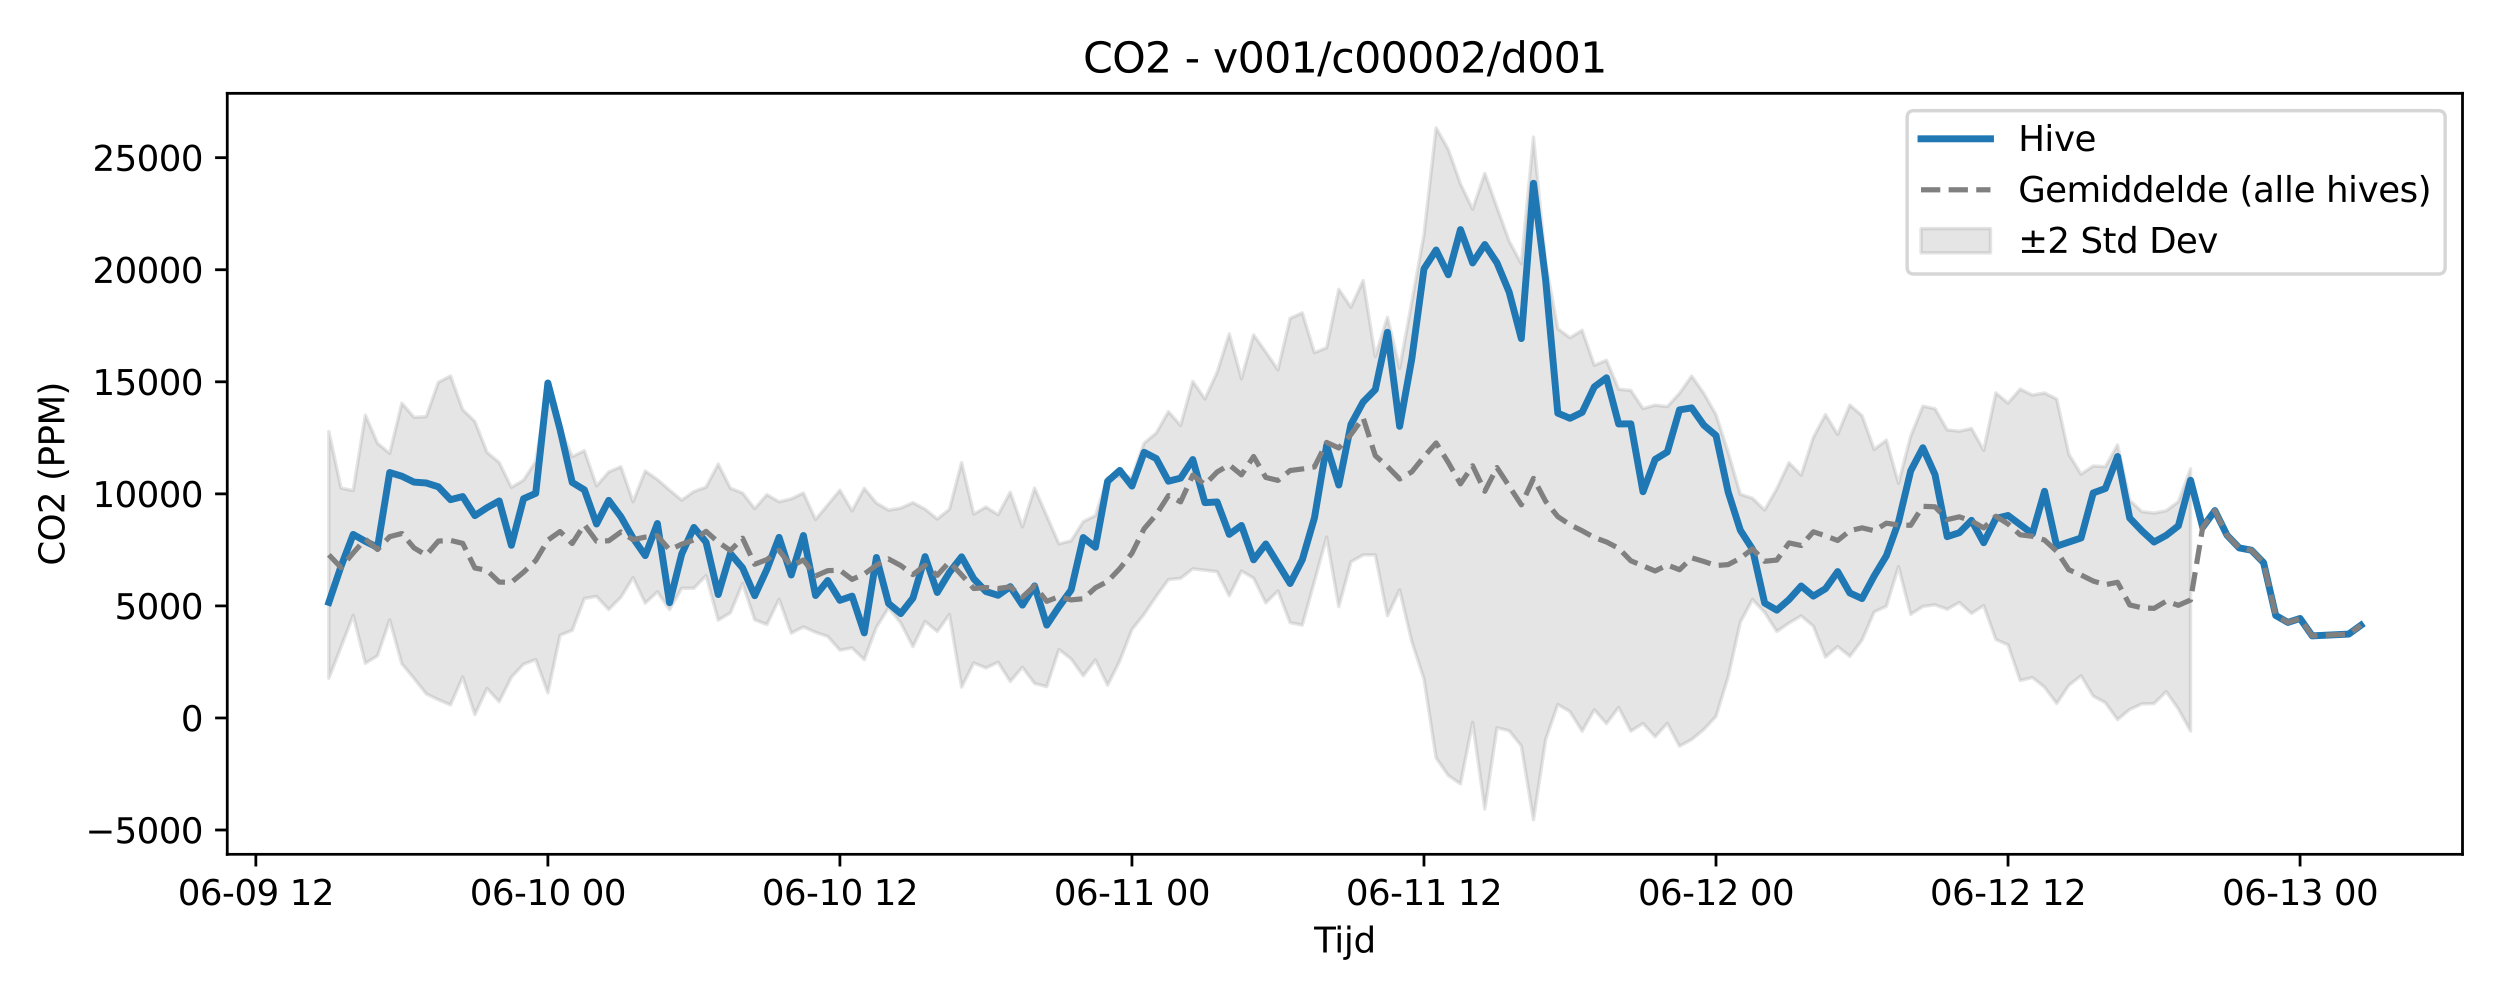 <?xml version="1.0" encoding="utf-8" standalone="no"?>
<!DOCTYPE svg PUBLIC "-//W3C//DTD SVG 1.1//EN"
  "http://www.w3.org/Graphics/SVG/1.1/DTD/svg11.dtd">
<svg xmlns:xlink="http://www.w3.org/1999/xlink" width="720pt" height="288pt" viewBox="0 0 720 288" xmlns="http://www.w3.org/2000/svg" version="1.1">
 <defs>
  <style type="text/css">*{stroke-linejoin: round; stroke-linecap: butt}</style>
 </defs>
 <g id="figure_1">
  <g id="patch_1">
   <path d="M 0 288 
L 720 288 
L 720 0 
L 0 0 
z
" style="fill: #ffffff"/>
  </g>
  <g id="axes_1">
   <g id="patch_2">
    <path d="M 65.45 246.04 
L 709.2 246.04 
L 709.2 26.88 
L 65.45 26.88 
z
" style="fill: #ffffff"/>
   </g>
   <g id="FillBetweenPolyCollection_1">
    <defs>
     <path id="m1f96ae40a0" d="M 94.711 -163.724 
L 94.711 -92.685 
L 98.216 -101.659 
L 101.72 -110.799 
L 105.224 -96.98 
L 108.729 -99.143 
L 112.233 -109.472 
L 115.737 -96.816 
L 119.242 -92.606 
L 122.746 -88.187 
L 126.251 -86.468 
L 129.755 -84.993 
L 133.259 -93.028 
L 136.764 -82.207 
L 140.268 -89.719 
L 143.772 -85.913 
L 147.277 -92.959 
L 150.781 -96.705 
L 154.285 -98.048 
L 157.79 -88.462 
L 161.294 -105.051 
L 164.798 -106.446 
L 168.303 -115.63 
L 171.807 -116.232 
L 175.312 -112.45 
L 178.816 -115.993 
L 182.32 -121.655 
L 185.825 -114.295 
L 189.329 -117.542 
L 192.833 -112.461 
L 196.338 -118.574 
L 199.842 -118.573 
L 203.346 -122.231 
L 206.851 -109.398 
L 210.355 -111.501 
L 213.859 -119.966 
L 217.364 -109.494 
L 220.868 -108.139 
L 224.372 -115.425 
L 227.877 -105.657 
L 231.381 -107.45 
L 234.886 -105.893 
L 238.39 -104.692 
L 241.894 -100.757 
L 245.399 -101.395 
L 248.903 -98.008 
L 252.407 -107.343 
L 255.912 -112.953 
L 259.416 -108.597 
L 262.92 -101.781 
L 266.425 -109.017 
L 269.929 -106.128 
L 273.433 -111.037 
L 276.938 -90.12 
L 280.442 -97.076 
L 283.947 -95.622 
L 287.451 -97.276 
L 290.955 -91.741 
L 294.46 -95.83 
L 297.964 -91.153 
L 301.468 -90.254 
L 304.973 -100.965 
L 308.477 -98.223 
L 311.981 -93.38 
L 315.486 -97.934 
L 318.99 -90.638 
L 322.494 -97.667 
L 325.999 -106.684 
L 329.503 -111.089 
L 333.007 -116.275 
L 336.512 -121.079 
L 340.016 -121.437 
L 343.521 -124.173 
L 347.025 -123.781 
L 350.529 -123.364 
L 354.034 -116.416 
L 357.538 -123.534 
L 361.042 -121.498 
L 364.547 -114.367 
L 368.051 -117.801 
L 371.555 -108.666 
L 375.06 -107.972 
L 378.564 -120.616 
L 382.068 -133.316 
L 385.573 -113.282 
L 389.077 -126.2 
L 392.582 -128.179 
L 396.086 -128.191 
L 399.59 -110.651 
L 403.095 -118.142 
L 406.599 -103.223 
L 410.103 -92.496 
L 413.608 -69.696 
L 417.112 -64.666 
L 420.616 -62.239 
L 424.121 -79.957 
L 427.625 -55.011 
L 431.129 -78.392 
L 434.634 -77.546 
L 438.138 -73.177 
L 441.643 -51.922 
L 445.147 -75.005 
L 448.651 -85.092 
L 452.156 -83.055 
L 455.66 -77.421 
L 459.164 -83.582 
L 462.669 -79.598 
L 466.173 -84.281 
L 469.677 -77.422 
L 473.182 -79.65 
L 476.686 -75.801 
L 480.19 -79.687 
L 483.695 -73.108 
L 487.199 -75.015 
L 490.703 -77.904 
L 494.208 -81.676 
L 497.712 -93.076 
L 501.217 -108.819 
L 504.721 -115.348 
L 508.225 -111.6 
L 511.73 -106.134 
L 515.234 -108.563 
L 518.738 -110.634 
L 522.243 -107.655 
L 525.747 -98.771 
L 529.251 -101.799 
L 532.756 -98.973 
L 536.26 -103.654 
L 539.764 -111.756 
L 543.269 -113.401 
L 546.773 -124.785 
L 550.278 -111.068 
L 553.782 -113.334 
L 557.286 -113.804 
L 560.791 -112.538 
L 564.295 -114.497 
L 567.799 -111.329 
L 571.304 -113.607 
L 574.808 -103.821 
L 578.312 -102.284 
L 581.817 -92.008 
L 585.321 -92.876 
L 588.825 -90.093 
L 592.33 -85.402 
L 595.834 -90.636 
L 599.338 -93.378 
L 602.843 -87.522 
L 606.347 -85.632 
L 609.852 -80.746 
L 613.356 -83.663 
L 616.86 -85.271 
L 620.365 -85.357 
L 623.869 -88.803 
L 627.373 -83.814 
L 630.878 -77.45 
L 630.878 -152.957 
L 630.878 -152.957 
L 627.373 -143.516 
L 623.869 -140.914 
L 620.365 -140.228 
L 616.86 -140.643 
L 613.356 -143.904 
L 609.852 -159.85 
L 606.347 -153.591 
L 602.843 -153.787 
L 599.338 -151.448 
L 595.834 -157.179 
L 592.33 -173.07 
L 588.825 -174.824 
L 585.321 -174.232 
L 581.817 -175.935 
L 578.312 -171.914 
L 574.808 -174.825 
L 571.304 -158.313 
L 567.799 -164.585 
L 564.295 -163.812 
L 560.791 -164.189 
L 557.286 -170.283 
L 553.782 -171.023 
L 550.278 -162.359 
L 546.773 -148.821 
L 543.269 -161.242 
L 539.764 -158.556 
L 536.26 -168.297 
L 532.756 -171.347 
L 529.251 -162.874 
L 525.747 -168.583 
L 522.243 -162.036 
L 518.738 -151.157 
L 515.234 -154.72 
L 511.73 -147.27 
L 508.225 -141.106 
L 504.721 -144.491 
L 501.217 -145.648 
L 497.712 -157.707 
L 494.208 -168.566 
L 490.703 -174.713 
L 487.199 -179.682 
L 483.695 -174.726 
L 480.19 -170.892 
L 476.686 -171.31 
L 473.182 -170.341 
L 469.677 -175.572 
L 466.173 -175.903 
L 462.669 -184.232 
L 459.164 -182.8 
L 455.66 -192.86 
L 452.156 -190.712 
L 448.651 -193.347 
L 445.147 -212.213 
L 441.643 -248.52 
L 438.138 -212.056 
L 434.634 -218.574 
L 431.129 -228.282 
L 427.625 -238.042 
L 424.121 -227.746 
L 420.616 -235.054 
L 417.112 -244.946 
L 413.608 -251.158 
L 410.103 -220.424 
L 406.599 -201.003 
L 403.095 -181.959 
L 399.59 -196.606 
L 396.086 -185.353 
L 392.582 -207.194 
L 389.077 -199.543 
L 385.573 -204.684 
L 382.068 -187.857 
L 378.564 -186.425 
L 375.06 -197.906 
L 371.555 -196.319 
L 368.051 -181.488 
L 364.547 -186.629 
L 361.042 -191.543 
L 357.538 -178.943 
L 354.034 -191.816 
L 350.529 -180.768 
L 347.025 -173.107 
L 343.521 -178.162 
L 340.016 -165.482 
L 336.512 -169.464 
L 333.007 -163.301 
L 329.503 -160.363 
L 325.999 -150.656 
L 322.494 -150.837 
L 318.99 -150.455 
L 315.486 -139.494 
L 311.981 -137.759 
L 308.477 -132.231 
L 304.973 -131.363 
L 301.468 -139.393 
L 297.964 -147.418 
L 294.46 -136.262 
L 290.955 -146.226 
L 287.451 -139.749 
L 283.947 -141.965 
L 280.442 -139.939 
L 276.938 -154.752 
L 273.433 -141.346 
L 269.929 -138.514 
L 266.425 -141.375 
L 262.92 -143.241 
L 259.416 -141.664 
L 255.912 -141.074 
L 252.407 -143.122 
L 248.903 -147.345 
L 245.399 -140.862 
L 241.894 -146.812 
L 238.39 -142.6 
L 234.886 -138.37 
L 231.381 -146.004 
L 227.877 -144.327 
L 224.372 -143.481 
L 220.868 -145.54 
L 217.364 -141.504 
L 213.859 -146.01 
L 210.355 -147.397 
L 206.851 -154.323 
L 203.346 -147.706 
L 199.842 -146.436 
L 196.338 -143.962 
L 192.833 -146.854 
L 189.329 -149.885 
L 185.825 -152.333 
L 182.32 -143.501 
L 178.816 -153.59 
L 175.312 -152.058 
L 171.807 -148.065 
L 168.303 -158.19 
L 164.798 -156.49 
L 161.294 -164.799 
L 157.79 -176.457 
L 154.285 -155.068 
L 150.781 -149.703 
L 147.277 -147.623 
L 143.772 -154.805 
L 140.268 -157.713 
L 136.764 -166.626 
L 133.259 -169.997 
L 129.755 -179.731 
L 126.251 -177.877 
L 122.746 -168.012 
L 119.242 -167.811 
L 115.737 -171.88 
L 112.233 -157.426 
L 108.729 -160.339 
L 105.224 -168.451 
L 101.72 -146.719 
L 98.216 -147.43 
L 94.711 -163.724 
z
" style="stroke: #808080; stroke-opacity: 0.2"/>
    </defs>
    <g clip-path="url(#pb5ca1a2151)">
     <use xlink:href="#m1f96ae40a0" x="0" y="288" style="fill: #808080; fill-opacity: 0.2; stroke: #808080; stroke-opacity: 0.2"/>
    </g>
   </g>
   <g id="matplotlib.axis_1">
    <g id="xtick_1">
     <g id="line2d_1">
      <defs>
       <path id="mdc77c46b42" d="M 0 0 
L 0 3.5 
" style="stroke: #000000; stroke-width: 0.8"/>
      </defs>
      <g>
       <use xlink:href="#mdc77c46b42" x="73.685" y="246.04" style="stroke: #000000; stroke-width: 0.8"/>
      </g>
     </g>
     <g id="text_1">
      <!-- 06-09 12 -->
      <g transform="translate(51.205 260.638) scale(0.1 -0.1)">
       <defs>
        <path id="DejaVuSans-30" d="M 2034 4250 
Q 1547 4250 1301 3770 
Q 1056 3291 1056 2328 
Q 1056 1369 1301 889 
Q 1547 409 2034 409 
Q 2525 409 2770 889 
Q 3016 1369 3016 2328 
Q 3016 3291 2770 3770 
Q 2525 4250 2034 4250 
z
M 2034 4750 
Q 2819 4750 3233 4129 
Q 3647 3509 3647 2328 
Q 3647 1150 3233 529 
Q 2819 -91 2034 -91 
Q 1250 -91 836 529 
Q 422 1150 422 2328 
Q 422 3509 836 4129 
Q 1250 4750 2034 4750 
z
" transform="scale(0.016)"/>
        <path id="DejaVuSans-36" d="M 2113 2584 
Q 1688 2584 1439 2293 
Q 1191 2003 1191 1497 
Q 1191 994 1439 701 
Q 1688 409 2113 409 
Q 2538 409 2786 701 
Q 3034 994 3034 1497 
Q 3034 2003 2786 2293 
Q 2538 2584 2113 2584 
z
M 3366 4563 
L 3366 3988 
Q 3128 4100 2886 4159 
Q 2644 4219 2406 4219 
Q 1781 4219 1451 3797 
Q 1122 3375 1075 2522 
Q 1259 2794 1537 2939 
Q 1816 3084 2150 3084 
Q 2853 3084 3261 2657 
Q 3669 2231 3669 1497 
Q 3669 778 3244 343 
Q 2819 -91 2113 -91 
Q 1303 -91 875 529 
Q 447 1150 447 2328 
Q 447 3434 972 4092 
Q 1497 4750 2381 4750 
Q 2619 4750 2861 4703 
Q 3103 4656 3366 4563 
z
" transform="scale(0.016)"/>
        <path id="DejaVuSans-2d" d="M 313 2009 
L 1997 2009 
L 1997 1497 
L 313 1497 
L 313 2009 
z
" transform="scale(0.016)"/>
        <path id="DejaVuSans-39" d="M 703 97 
L 703 672 
Q 941 559 1184 500 
Q 1428 441 1663 441 
Q 2288 441 2617 861 
Q 2947 1281 2994 2138 
Q 2813 1869 2534 1725 
Q 2256 1581 1919 1581 
Q 1219 1581 811 2004 
Q 403 2428 403 3163 
Q 403 3881 828 4315 
Q 1253 4750 1959 4750 
Q 2769 4750 3195 4129 
Q 3622 3509 3622 2328 
Q 3622 1225 3098 567 
Q 2575 -91 1691 -91 
Q 1453 -91 1209 -44 
Q 966 3 703 97 
z
M 1959 2075 
Q 2384 2075 2632 2365 
Q 2881 2656 2881 3163 
Q 2881 3666 2632 3958 
Q 2384 4250 1959 4250 
Q 1534 4250 1286 3958 
Q 1038 3666 1038 3163 
Q 1038 2656 1286 2365 
Q 1534 2075 1959 2075 
z
" transform="scale(0.016)"/>
        <path id="DejaVuSans-20" transform="scale(0.016)"/>
        <path id="DejaVuSans-31" d="M 794 531 
L 1825 531 
L 1825 4091 
L 703 3866 
L 703 4441 
L 1819 4666 
L 2450 4666 
L 2450 531 
L 3481 531 
L 3481 0 
L 794 0 
L 794 531 
z
" transform="scale(0.016)"/>
        <path id="DejaVuSans-32" d="M 1228 531 
L 3431 531 
L 3431 0 
L 469 0 
L 469 531 
Q 828 903 1448 1529 
Q 2069 2156 2228 2338 
Q 2531 2678 2651 2914 
Q 2772 3150 2772 3378 
Q 2772 3750 2511 3984 
Q 2250 4219 1831 4219 
Q 1534 4219 1204 4116 
Q 875 4013 500 3803 
L 500 4441 
Q 881 4594 1212 4672 
Q 1544 4750 1819 4750 
Q 2544 4750 2975 4387 
Q 3406 4025 3406 3419 
Q 3406 3131 3298 2873 
Q 3191 2616 2906 2266 
Q 2828 2175 2409 1742 
Q 1991 1309 1228 531 
z
" transform="scale(0.016)"/>
       </defs>
       <use xlink:href="#DejaVuSans-30"/>
       <use xlink:href="#DejaVuSans-36" transform="translate(63.623 0)"/>
       <use xlink:href="#DejaVuSans-2d" transform="translate(127.246 0)"/>
       <use xlink:href="#DejaVuSans-30" transform="translate(163.33 0)"/>
       <use xlink:href="#DejaVuSans-39" transform="translate(226.953 0)"/>
       <use xlink:href="#DejaVuSans-20" transform="translate(290.576 0)"/>
       <use xlink:href="#DejaVuSans-31" transform="translate(322.363 0)"/>
       <use xlink:href="#DejaVuSans-32" transform="translate(385.986 0)"/>
      </g>
     </g>
    </g>
    <g id="xtick_2">
     <g id="line2d_2">
      <g>
       <use xlink:href="#mdc77c46b42" x="157.79" y="246.04" style="stroke: #000000; stroke-width: 0.8"/>
      </g>
     </g>
     <g id="text_2">
      <!-- 06-10 00 -->
      <g transform="translate(135.309 260.638) scale(0.1 -0.1)">
       <use xlink:href="#DejaVuSans-30"/>
       <use xlink:href="#DejaVuSans-36" transform="translate(63.623 0)"/>
       <use xlink:href="#DejaVuSans-2d" transform="translate(127.246 0)"/>
       <use xlink:href="#DejaVuSans-31" transform="translate(163.33 0)"/>
       <use xlink:href="#DejaVuSans-30" transform="translate(226.953 0)"/>
       <use xlink:href="#DejaVuSans-20" transform="translate(290.576 0)"/>
       <use xlink:href="#DejaVuSans-30" transform="translate(322.363 0)"/>
       <use xlink:href="#DejaVuSans-30" transform="translate(385.986 0)"/>
      </g>
     </g>
    </g>
    <g id="xtick_3">
     <g id="line2d_3">
      <g>
       <use xlink:href="#mdc77c46b42" x="241.894" y="246.04" style="stroke: #000000; stroke-width: 0.8"/>
      </g>
     </g>
     <g id="text_3">
      <!-- 06-10 12 -->
      <g transform="translate(219.414 260.638) scale(0.1 -0.1)">
       <use xlink:href="#DejaVuSans-30"/>
       <use xlink:href="#DejaVuSans-36" transform="translate(63.623 0)"/>
       <use xlink:href="#DejaVuSans-2d" transform="translate(127.246 0)"/>
       <use xlink:href="#DejaVuSans-31" transform="translate(163.33 0)"/>
       <use xlink:href="#DejaVuSans-30" transform="translate(226.953 0)"/>
       <use xlink:href="#DejaVuSans-20" transform="translate(290.576 0)"/>
       <use xlink:href="#DejaVuSans-31" transform="translate(322.363 0)"/>
       <use xlink:href="#DejaVuSans-32" transform="translate(385.986 0)"/>
      </g>
     </g>
    </g>
    <g id="xtick_4">
     <g id="line2d_4">
      <g>
       <use xlink:href="#mdc77c46b42" x="325.999" y="246.04" style="stroke: #000000; stroke-width: 0.8"/>
      </g>
     </g>
     <g id="text_4">
      <!-- 06-11 00 -->
      <g transform="translate(303.518 260.638) scale(0.1 -0.1)">
       <use xlink:href="#DejaVuSans-30"/>
       <use xlink:href="#DejaVuSans-36" transform="translate(63.623 0)"/>
       <use xlink:href="#DejaVuSans-2d" transform="translate(127.246 0)"/>
       <use xlink:href="#DejaVuSans-31" transform="translate(163.33 0)"/>
       <use xlink:href="#DejaVuSans-31" transform="translate(226.953 0)"/>
       <use xlink:href="#DejaVuSans-20" transform="translate(290.576 0)"/>
       <use xlink:href="#DejaVuSans-30" transform="translate(322.363 0)"/>
       <use xlink:href="#DejaVuSans-30" transform="translate(385.986 0)"/>
      </g>
     </g>
    </g>
    <g id="xtick_5">
     <g id="line2d_5">
      <g>
       <use xlink:href="#mdc77c46b42" x="410.103" y="246.04" style="stroke: #000000; stroke-width: 0.8"/>
      </g>
     </g>
     <g id="text_5">
      <!-- 06-11 12 -->
      <g transform="translate(387.623 260.638) scale(0.1 -0.1)">
       <use xlink:href="#DejaVuSans-30"/>
       <use xlink:href="#DejaVuSans-36" transform="translate(63.623 0)"/>
       <use xlink:href="#DejaVuSans-2d" transform="translate(127.246 0)"/>
       <use xlink:href="#DejaVuSans-31" transform="translate(163.33 0)"/>
       <use xlink:href="#DejaVuSans-31" transform="translate(226.953 0)"/>
       <use xlink:href="#DejaVuSans-20" transform="translate(290.576 0)"/>
       <use xlink:href="#DejaVuSans-31" transform="translate(322.363 0)"/>
       <use xlink:href="#DejaVuSans-32" transform="translate(385.986 0)"/>
      </g>
     </g>
    </g>
    <g id="xtick_6">
     <g id="line2d_6">
      <g>
       <use xlink:href="#mdc77c46b42" x="494.208" y="246.04" style="stroke: #000000; stroke-width: 0.8"/>
      </g>
     </g>
     <g id="text_6">
      <!-- 06-12 00 -->
      <g transform="translate(471.727 260.638) scale(0.1 -0.1)">
       <use xlink:href="#DejaVuSans-30"/>
       <use xlink:href="#DejaVuSans-36" transform="translate(63.623 0)"/>
       <use xlink:href="#DejaVuSans-2d" transform="translate(127.246 0)"/>
       <use xlink:href="#DejaVuSans-31" transform="translate(163.33 0)"/>
       <use xlink:href="#DejaVuSans-32" transform="translate(226.953 0)"/>
       <use xlink:href="#DejaVuSans-20" transform="translate(290.576 0)"/>
       <use xlink:href="#DejaVuSans-30" transform="translate(322.363 0)"/>
       <use xlink:href="#DejaVuSans-30" transform="translate(385.986 0)"/>
      </g>
     </g>
    </g>
    <g id="xtick_7">
     <g id="line2d_7">
      <g>
       <use xlink:href="#mdc77c46b42" x="578.312" y="246.04" style="stroke: #000000; stroke-width: 0.8"/>
      </g>
     </g>
     <g id="text_7">
      <!-- 06-12 12 -->
      <g transform="translate(555.832 260.638) scale(0.1 -0.1)">
       <use xlink:href="#DejaVuSans-30"/>
       <use xlink:href="#DejaVuSans-36" transform="translate(63.623 0)"/>
       <use xlink:href="#DejaVuSans-2d" transform="translate(127.246 0)"/>
       <use xlink:href="#DejaVuSans-31" transform="translate(163.33 0)"/>
       <use xlink:href="#DejaVuSans-32" transform="translate(226.953 0)"/>
       <use xlink:href="#DejaVuSans-20" transform="translate(290.576 0)"/>
       <use xlink:href="#DejaVuSans-31" transform="translate(322.363 0)"/>
       <use xlink:href="#DejaVuSans-32" transform="translate(385.986 0)"/>
      </g>
     </g>
    </g>
    <g id="xtick_8">
     <g id="line2d_8">
      <g>
       <use xlink:href="#mdc77c46b42" x="662.417" y="246.04" style="stroke: #000000; stroke-width: 0.8"/>
      </g>
     </g>
     <g id="text_8">
      <!-- 06-13 00 -->
      <g transform="translate(639.936 260.638) scale(0.1 -0.1)">
       <defs>
        <path id="DejaVuSans-33" d="M 2597 2516 
Q 3050 2419 3304 2112 
Q 3559 1806 3559 1356 
Q 3559 666 3084 287 
Q 2609 -91 1734 -91 
Q 1441 -91 1130 -33 
Q 819 25 488 141 
L 488 750 
Q 750 597 1062 519 
Q 1375 441 1716 441 
Q 2309 441 2620 675 
Q 2931 909 2931 1356 
Q 2931 1769 2642 2001 
Q 2353 2234 1838 2234 
L 1294 2234 
L 1294 2753 
L 1863 2753 
Q 2328 2753 2575 2939 
Q 2822 3125 2822 3475 
Q 2822 3834 2567 4026 
Q 2313 4219 1838 4219 
Q 1578 4219 1281 4162 
Q 984 4106 628 3988 
L 628 4550 
Q 988 4650 1302 4700 
Q 1616 4750 1894 4750 
Q 2613 4750 3031 4423 
Q 3450 4097 3450 3541 
Q 3450 3153 3228 2886 
Q 3006 2619 2597 2516 
z
" transform="scale(0.016)"/>
       </defs>
       <use xlink:href="#DejaVuSans-30"/>
       <use xlink:href="#DejaVuSans-36" transform="translate(63.623 0)"/>
       <use xlink:href="#DejaVuSans-2d" transform="translate(127.246 0)"/>
       <use xlink:href="#DejaVuSans-31" transform="translate(163.33 0)"/>
       <use xlink:href="#DejaVuSans-33" transform="translate(226.953 0)"/>
       <use xlink:href="#DejaVuSans-20" transform="translate(290.576 0)"/>
       <use xlink:href="#DejaVuSans-30" transform="translate(322.363 0)"/>
       <use xlink:href="#DejaVuSans-30" transform="translate(385.986 0)"/>
      </g>
     </g>
    </g>
    <g id="text_9">
     <!-- Tijd -->
     <g transform="translate(378.475 274.317) scale(0.1 -0.1)">
      <defs>
       <path id="DejaVuSans-54" d="M -19 4666 
L 3928 4666 
L 3928 4134 
L 2272 4134 
L 2272 0 
L 1638 0 
L 1638 4134 
L -19 4134 
L -19 4666 
z
" transform="scale(0.016)"/>
       <path id="DejaVuSans-69" d="M 603 3500 
L 1178 3500 
L 1178 0 
L 603 0 
L 603 3500 
z
M 603 4863 
L 1178 4863 
L 1178 4134 
L 603 4134 
L 603 4863 
z
" transform="scale(0.016)"/>
       <path id="DejaVuSans-6a" d="M 603 3500 
L 1178 3500 
L 1178 -63 
Q 1178 -731 923 -1031 
Q 669 -1331 103 -1331 
L -116 -1331 
L -116 -844 
L 38 -844 
Q 366 -844 484 -692 
Q 603 -541 603 -63 
L 603 3500 
z
M 603 4863 
L 1178 4863 
L 1178 4134 
L 603 4134 
L 603 4863 
z
" transform="scale(0.016)"/>
       <path id="DejaVuSans-64" d="M 2906 2969 
L 2906 4863 
L 3481 4863 
L 3481 0 
L 2906 0 
L 2906 525 
Q 2725 213 2448 61 
Q 2172 -91 1784 -91 
Q 1150 -91 751 415 
Q 353 922 353 1747 
Q 353 2572 751 3078 
Q 1150 3584 1784 3584 
Q 2172 3584 2448 3432 
Q 2725 3281 2906 2969 
z
M 947 1747 
Q 947 1113 1208 752 
Q 1469 391 1925 391 
Q 2381 391 2643 752 
Q 2906 1113 2906 1747 
Q 2906 2381 2643 2742 
Q 2381 3103 1925 3103 
Q 1469 3103 1208 2742 
Q 947 2381 947 1747 
z
" transform="scale(0.016)"/>
      </defs>
      <use xlink:href="#DejaVuSans-54"/>
      <use xlink:href="#DejaVuSans-69" transform="translate(57.959 0)"/>
      <use xlink:href="#DejaVuSans-6a" transform="translate(85.742 0)"/>
      <use xlink:href="#DejaVuSans-64" transform="translate(113.525 0)"/>
     </g>
    </g>
   </g>
   <g id="matplotlib.axis_2">
    <g id="ytick_1">
     <g id="line2d_9">
      <defs>
       <path id="m593adf3155" d="M 0 0 
L -3.5 0 
" style="stroke: #000000; stroke-width: 0.8"/>
      </defs>
      <g>
       <use xlink:href="#m593adf3155" x="65.45" y="239.047" style="stroke: #000000; stroke-width: 0.8"/>
      </g>
     </g>
     <g id="text_10">
      <!-- −5000 -->
      <g transform="translate(24.62 242.846) scale(0.1 -0.1)">
       <defs>
        <path id="DejaVuSans-2212" d="M 678 2272 
L 4684 2272 
L 4684 1741 
L 678 1741 
L 678 2272 
z
" transform="scale(0.016)"/>
        <path id="DejaVuSans-35" d="M 691 4666 
L 3169 4666 
L 3169 4134 
L 1269 4134 
L 1269 2991 
Q 1406 3038 1543 3061 
Q 1681 3084 1819 3084 
Q 2600 3084 3056 2656 
Q 3513 2228 3513 1497 
Q 3513 744 3044 326 
Q 2575 -91 1722 -91 
Q 1428 -91 1123 -41 
Q 819 9 494 109 
L 494 744 
Q 775 591 1075 516 
Q 1375 441 1709 441 
Q 2250 441 2565 725 
Q 2881 1009 2881 1497 
Q 2881 1984 2565 2268 
Q 2250 2553 1709 2553 
Q 1456 2553 1204 2497 
Q 953 2441 691 2322 
L 691 4666 
z
" transform="scale(0.016)"/>
       </defs>
       <use xlink:href="#DejaVuSans-2212"/>
       <use xlink:href="#DejaVuSans-35" transform="translate(83.789 0)"/>
       <use xlink:href="#DejaVuSans-30" transform="translate(147.412 0)"/>
       <use xlink:href="#DejaVuSans-30" transform="translate(211.035 0)"/>
       <use xlink:href="#DejaVuSans-30" transform="translate(274.658 0)"/>
      </g>
     </g>
    </g>
    <g id="ytick_2">
     <g id="line2d_10">
      <g>
       <use xlink:href="#m593adf3155" x="65.45" y="206.774" style="stroke: #000000; stroke-width: 0.8"/>
      </g>
     </g>
     <g id="text_11">
      <!-- 0 -->
      <g transform="translate(52.087 210.573) scale(0.1 -0.1)">
       <use xlink:href="#DejaVuSans-30"/>
      </g>
     </g>
    </g>
    <g id="ytick_3">
     <g id="line2d_11">
      <g>
       <use xlink:href="#m593adf3155" x="65.45" y="174.5" style="stroke: #000000; stroke-width: 0.8"/>
      </g>
     </g>
     <g id="text_12">
      <!-- 5000 -->
      <g transform="translate(33 178.299) scale(0.1 -0.1)">
       <use xlink:href="#DejaVuSans-35"/>
       <use xlink:href="#DejaVuSans-30" transform="translate(63.623 0)"/>
       <use xlink:href="#DejaVuSans-30" transform="translate(127.246 0)"/>
       <use xlink:href="#DejaVuSans-30" transform="translate(190.869 0)"/>
      </g>
     </g>
    </g>
    <g id="ytick_4">
     <g id="line2d_12">
      <g>
       <use xlink:href="#m593adf3155" x="65.45" y="142.227" style="stroke: #000000; stroke-width: 0.8"/>
      </g>
     </g>
     <g id="text_13">
      <!-- 10000 -->
      <g transform="translate(26.637 146.026) scale(0.1 -0.1)">
       <use xlink:href="#DejaVuSans-31"/>
       <use xlink:href="#DejaVuSans-30" transform="translate(63.623 0)"/>
       <use xlink:href="#DejaVuSans-30" transform="translate(127.246 0)"/>
       <use xlink:href="#DejaVuSans-30" transform="translate(190.869 0)"/>
       <use xlink:href="#DejaVuSans-30" transform="translate(254.492 0)"/>
      </g>
     </g>
    </g>
    <g id="ytick_5">
     <g id="line2d_13">
      <g>
       <use xlink:href="#m593adf3155" x="65.45" y="109.953" style="stroke: #000000; stroke-width: 0.8"/>
      </g>
     </g>
     <g id="text_14">
      <!-- 15000 -->
      <g transform="translate(26.637 113.752) scale(0.1 -0.1)">
       <use xlink:href="#DejaVuSans-31"/>
       <use xlink:href="#DejaVuSans-35" transform="translate(63.623 0)"/>
       <use xlink:href="#DejaVuSans-30" transform="translate(127.246 0)"/>
       <use xlink:href="#DejaVuSans-30" transform="translate(190.869 0)"/>
       <use xlink:href="#DejaVuSans-30" transform="translate(254.492 0)"/>
      </g>
     </g>
    </g>
    <g id="ytick_6">
     <g id="line2d_14">
      <g>
       <use xlink:href="#m593adf3155" x="65.45" y="77.679" style="stroke: #000000; stroke-width: 0.8"/>
      </g>
     </g>
     <g id="text_15">
      <!-- 20000 -->
      <g transform="translate(26.637 81.479) scale(0.1 -0.1)">
       <use xlink:href="#DejaVuSans-32"/>
       <use xlink:href="#DejaVuSans-30" transform="translate(63.623 0)"/>
       <use xlink:href="#DejaVuSans-30" transform="translate(127.246 0)"/>
       <use xlink:href="#DejaVuSans-30" transform="translate(190.869 0)"/>
       <use xlink:href="#DejaVuSans-30" transform="translate(254.492 0)"/>
      </g>
     </g>
    </g>
    <g id="ytick_7">
     <g id="line2d_15">
      <g>
       <use xlink:href="#m593adf3155" x="65.45" y="45.406" style="stroke: #000000; stroke-width: 0.8"/>
      </g>
     </g>
     <g id="text_16">
      <!-- 25000 -->
      <g transform="translate(26.637 49.205) scale(0.1 -0.1)">
       <use xlink:href="#DejaVuSans-32"/>
       <use xlink:href="#DejaVuSans-35" transform="translate(63.623 0)"/>
       <use xlink:href="#DejaVuSans-30" transform="translate(127.246 0)"/>
       <use xlink:href="#DejaVuSans-30" transform="translate(190.869 0)"/>
       <use xlink:href="#DejaVuSans-30" transform="translate(254.492 0)"/>
      </g>
     </g>
    </g>
    <g id="text_17">
     <!-- CO2 (PPM) -->
     <g transform="translate(18.541 162.903) rotate(-90) scale(0.1 -0.1)">
      <defs>
       <path id="DejaVuSans-43" d="M 4122 4306 
L 4122 3641 
Q 3803 3938 3442 4084 
Q 3081 4231 2675 4231 
Q 1875 4231 1450 3742 
Q 1025 3253 1025 2328 
Q 1025 1406 1450 917 
Q 1875 428 2675 428 
Q 3081 428 3442 575 
Q 3803 722 4122 1019 
L 4122 359 
Q 3791 134 3420 21 
Q 3050 -91 2638 -91 
Q 1578 -91 968 557 
Q 359 1206 359 2328 
Q 359 3453 968 4101 
Q 1578 4750 2638 4750 
Q 3056 4750 3426 4639 
Q 3797 4528 4122 4306 
z
" transform="scale(0.016)"/>
       <path id="DejaVuSans-4f" d="M 2522 4238 
Q 1834 4238 1429 3725 
Q 1025 3213 1025 2328 
Q 1025 1447 1429 934 
Q 1834 422 2522 422 
Q 3209 422 3611 934 
Q 4013 1447 4013 2328 
Q 4013 3213 3611 3725 
Q 3209 4238 2522 4238 
z
M 2522 4750 
Q 3503 4750 4090 4092 
Q 4678 3434 4678 2328 
Q 4678 1225 4090 567 
Q 3503 -91 2522 -91 
Q 1538 -91 948 565 
Q 359 1222 359 2328 
Q 359 3434 948 4092 
Q 1538 4750 2522 4750 
z
" transform="scale(0.016)"/>
       <path id="DejaVuSans-28" d="M 1984 4856 
Q 1566 4138 1362 3434 
Q 1159 2731 1159 2009 
Q 1159 1288 1364 580 
Q 1569 -128 1984 -844 
L 1484 -844 
Q 1016 -109 783 600 
Q 550 1309 550 2009 
Q 550 2706 781 3412 
Q 1013 4119 1484 4856 
L 1984 4856 
z
" transform="scale(0.016)"/>
       <path id="DejaVuSans-50" d="M 1259 4147 
L 1259 2394 
L 2053 2394 
Q 2494 2394 2734 2622 
Q 2975 2850 2975 3272 
Q 2975 3691 2734 3919 
Q 2494 4147 2053 4147 
L 1259 4147 
z
M 628 4666 
L 2053 4666 
Q 2838 4666 3239 4311 
Q 3641 3956 3641 3272 
Q 3641 2581 3239 2228 
Q 2838 1875 2053 1875 
L 1259 1875 
L 1259 0 
L 628 0 
L 628 4666 
z
" transform="scale(0.016)"/>
       <path id="DejaVuSans-4d" d="M 628 4666 
L 1569 4666 
L 2759 1491 
L 3956 4666 
L 4897 4666 
L 4897 0 
L 4281 0 
L 4281 4097 
L 3078 897 
L 2444 897 
L 1241 4097 
L 1241 0 
L 628 0 
L 628 4666 
z
" transform="scale(0.016)"/>
       <path id="DejaVuSans-29" d="M 513 4856 
L 1013 4856 
Q 1481 4119 1714 3412 
Q 1947 2706 1947 2009 
Q 1947 1309 1714 600 
Q 1481 -109 1013 -844 
L 513 -844 
Q 928 -128 1133 580 
Q 1338 1288 1338 2009 
Q 1338 2731 1133 3434 
Q 928 4138 513 4856 
z
" transform="scale(0.016)"/>
      </defs>
      <use xlink:href="#DejaVuSans-43"/>
      <use xlink:href="#DejaVuSans-4f" transform="translate(69.824 0)"/>
      <use xlink:href="#DejaVuSans-32" transform="translate(148.535 0)"/>
      <use xlink:href="#DejaVuSans-20" transform="translate(212.158 0)"/>
      <use xlink:href="#DejaVuSans-28" transform="translate(243.945 0)"/>
      <use xlink:href="#DejaVuSans-50" transform="translate(282.959 0)"/>
      <use xlink:href="#DejaVuSans-50" transform="translate(343.262 0)"/>
      <use xlink:href="#DejaVuSans-4d" transform="translate(403.564 0)"/>
      <use xlink:href="#DejaVuSans-29" transform="translate(489.844 0)"/>
     </g>
    </g>
   </g>
   <g id="line2d_16">
    <path d="M 94.711 173.48 
L 98.216 163.108 
L 101.72 153.916 
L 105.224 155.895 
L 108.729 157.649 
L 112.233 136.086 
L 115.737 137.149 
L 119.242 138.849 
L 122.746 139.096 
L 126.251 140.2 
L 129.755 143.907 
L 133.259 143.01 
L 136.764 148.505 
L 140.268 146.209 
L 143.772 144.271 
L 147.277 157.042 
L 150.781 143.629 
L 154.285 142.082 
L 157.79 110.31 
L 161.294 123.691 
L 164.798 138.941 
L 168.303 141.075 
L 171.807 150.912 
L 175.312 144.108 
L 178.816 148.81 
L 182.32 154.977 
L 185.825 160.009 
L 189.329 150.776 
L 192.833 173.56 
L 196.338 159.54 
L 199.842 151.909 
L 203.346 156.153 
L 206.851 171.221 
L 210.355 159.422 
L 213.859 163.534 
L 217.364 171.553 
L 220.868 163.96 
L 224.372 154.774 
L 227.877 165.593 
L 231.381 154.229 
L 234.886 171.503 
L 238.39 167.184 
L 241.894 172.891 
L 245.399 171.686 
L 248.903 182.269 
L 252.407 160.56 
L 255.912 173.797 
L 259.416 176.714 
L 262.92 172.251 
L 266.425 160.313 
L 269.929 170.624 
L 273.433 164.857 
L 276.938 160.374 
L 280.442 166.69 
L 283.947 170.356 
L 287.451 171.443 
L 290.955 168.96 
L 294.46 174.268 
L 297.964 168.751 
L 301.468 180.023 
L 304.973 174.767 
L 308.477 169.919 
L 311.981 154.813 
L 315.486 157.6 
L 318.99 138.616 
L 322.494 135.488 
L 325.999 139.987 
L 329.503 130.26 
L 333.007 132.071 
L 336.512 138.588 
L 340.016 137.705 
L 343.521 132.355 
L 347.025 144.759 
L 350.529 144.563 
L 354.034 153.892 
L 357.538 151.343 
L 361.042 161.227 
L 364.547 156.669 
L 371.555 168.042 
L 375.06 161.188 
L 378.564 149.127 
L 382.068 128.314 
L 385.573 139.68 
L 389.077 122.23 
L 392.582 115.759 
L 396.086 112.204 
L 399.59 95.701 
L 403.095 122.785 
L 406.599 103.322 
L 410.103 77.428 
L 413.608 72.01 
L 417.112 79.125 
L 420.616 66.129 
L 424.121 75.73 
L 427.625 70.424 
L 431.129 75.701 
L 434.634 84.113 
L 438.138 97.506 
L 441.643 52.786 
L 445.147 80.649 
L 448.651 118.996 
L 452.156 120.461 
L 455.66 118.757 
L 459.164 111.415 
L 462.669 108.814 
L 466.173 122.096 
L 469.677 122.066 
L 473.182 141.613 
L 476.686 132.304 
L 480.19 130.158 
L 483.695 118.047 
L 487.199 117.464 
L 490.703 122.449 
L 494.208 125.423 
L 497.712 141.71 
L 501.217 152.696 
L 504.721 158.168 
L 508.225 173.691 
L 511.73 175.726 
L 515.234 172.673 
L 518.738 168.772 
L 522.243 171.679 
L 525.747 169.546 
L 529.251 164.624 
L 532.756 170.776 
L 536.26 172.385 
L 539.764 165.864 
L 543.269 160.067 
L 546.773 150.33 
L 550.278 135.617 
L 553.782 128.959 
L 557.286 136.711 
L 560.791 154.555 
L 564.295 153.416 
L 567.799 149.862 
L 571.304 156.298 
L 574.808 149.307 
L 578.312 148.462 
L 585.321 153.729 
L 588.825 141.494 
L 592.33 157.289 
L 599.338 154.946 
L 602.843 141.965 
L 606.347 140.682 
L 609.852 131.476 
L 613.356 149.198 
L 616.86 152.874 
L 620.365 156.107 
L 623.869 154.187 
L 627.373 151.44 
L 630.878 138.331 
L 634.382 151.853 
L 637.886 147.057 
L 641.391 154.148 
L 644.895 157.8 
L 648.399 158.454 
L 651.904 162.032 
L 655.408 177.25 
L 658.913 179.255 
L 662.417 178.121 
L 665.921 183.13 
L 676.434 182.614 
L 679.939 180.083 
L 679.939 180.083 
" clip-path="url(#pb5ca1a2151)" style="fill: none; stroke: #1f77b4; stroke-width: 2; stroke-linecap: square"/>
   </g>
   <g id="line2d_17">
    <path d="M 94.711 159.795 
L 98.216 163.456 
L 101.72 159.241 
L 105.224 155.285 
L 108.729 158.259 
L 112.233 154.551 
L 115.737 153.652 
L 119.242 157.792 
L 122.746 159.9 
L 126.251 155.828 
L 129.755 155.638 
L 133.259 156.487 
L 136.764 163.583 
L 140.268 164.284 
L 143.772 167.641 
L 147.277 167.709 
L 150.781 164.796 
L 154.285 161.442 
L 157.79 155.541 
L 161.294 153.075 
L 164.798 156.532 
L 168.303 151.09 
L 171.807 155.851 
L 175.312 155.746 
L 178.816 153.209 
L 182.32 155.422 
L 185.825 154.686 
L 189.329 154.287 
L 192.833 158.343 
L 196.338 156.732 
L 199.842 155.496 
L 203.346 153.032 
L 206.851 156.14 
L 210.355 158.551 
L 213.859 155.012 
L 217.364 162.501 
L 220.868 161.161 
L 224.372 158.547 
L 227.877 163.008 
L 231.381 161.273 
L 234.886 165.869 
L 238.39 164.354 
L 241.894 164.215 
L 245.399 166.871 
L 248.903 165.324 
L 252.407 162.768 
L 255.912 160.986 
L 259.416 162.87 
L 262.92 165.489 
L 266.425 162.804 
L 269.929 165.679 
L 273.433 161.809 
L 276.938 165.564 
L 280.442 169.493 
L 283.947 169.206 
L 287.451 169.488 
L 290.955 169.016 
L 294.46 171.954 
L 297.964 168.715 
L 301.468 173.177 
L 304.973 171.836 
L 308.477 172.773 
L 311.981 172.431 
L 315.486 169.286 
L 318.99 167.453 
L 322.494 163.748 
L 325.999 159.33 
L 329.503 152.274 
L 333.007 148.212 
L 336.512 142.729 
L 340.016 144.54 
L 343.521 136.833 
L 347.025 139.556 
L 350.529 135.934 
L 354.034 133.884 
L 357.538 136.761 
L 361.042 131.479 
L 364.547 137.502 
L 368.051 138.356 
L 371.555 135.508 
L 375.06 135.061 
L 378.564 134.479 
L 382.068 127.414 
L 385.573 129.017 
L 389.077 125.129 
L 392.582 120.314 
L 396.086 131.228 
L 399.59 134.372 
L 403.095 137.95 
L 406.599 135.887 
L 410.103 131.54 
L 413.608 127.573 
L 417.112 133.194 
L 420.616 139.353 
L 424.121 134.149 
L 427.625 141.473 
L 431.129 134.663 
L 438.138 145.384 
L 441.643 137.779 
L 445.147 144.391 
L 448.651 148.78 
L 452.156 151.116 
L 455.66 152.86 
L 459.164 154.809 
L 462.669 156.085 
L 466.173 157.908 
L 469.677 161.503 
L 476.686 164.445 
L 480.19 162.711 
L 483.695 164.083 
L 487.199 160.652 
L 490.703 161.692 
L 494.208 162.879 
L 497.712 162.608 
L 501.217 160.767 
L 504.721 158.081 
L 508.225 161.647 
L 511.73 161.298 
L 515.234 156.359 
L 518.738 157.105 
L 522.243 153.155 
L 525.747 154.323 
L 529.251 155.664 
L 532.756 152.84 
L 536.26 152.024 
L 539.764 152.844 
L 543.269 150.679 
L 546.773 151.197 
L 550.278 151.286 
L 553.782 145.822 
L 557.286 145.956 
L 560.791 149.637 
L 564.295 148.846 
L 567.799 150.043 
L 571.304 152.04 
L 574.808 148.677 
L 578.312 150.901 
L 581.817 154.028 
L 585.321 154.446 
L 588.825 155.541 
L 592.33 158.764 
L 595.834 164.092 
L 599.338 165.587 
L 602.843 167.345 
L 606.347 168.388 
L 609.852 167.702 
L 613.356 174.217 
L 616.86 175.043 
L 620.365 175.207 
L 623.869 173.142 
L 627.373 174.335 
L 630.878 172.796 
L 634.382 151.853 
L 637.886 147.057 
L 641.391 154.148 
L 644.895 157.8 
L 648.399 158.454 
L 651.904 162.032 
L 655.408 177.25 
L 658.913 179.255 
L 662.417 178.121 
L 665.921 183.13 
L 676.434 182.614 
L 679.939 180.083 
L 679.939 180.083 
" clip-path="url(#pb5ca1a2151)" style="fill: none; stroke-dasharray: 5.55,2.4; stroke-dashoffset: 0; stroke: #808080; stroke-width: 1.5"/>
   </g>
   <g id="patch_3">
    <path d="M 65.45 246.04 
L 65.45 26.88 
" style="fill: none; stroke: #000000; stroke-width: 0.8; stroke-linejoin: miter; stroke-linecap: square"/>
   </g>
   <g id="patch_4">
    <path d="M 709.2 246.04 
L 709.2 26.88 
" style="fill: none; stroke: #000000; stroke-width: 0.8; stroke-linejoin: miter; stroke-linecap: square"/>
   </g>
   <g id="patch_5">
    <path d="M 65.45 246.04 
L 709.2 246.04 
" style="fill: none; stroke: #000000; stroke-width: 0.8; stroke-linejoin: miter; stroke-linecap: square"/>
   </g>
   <g id="patch_6">
    <path d="M 65.45 26.88 
L 709.2 26.88 
" style="fill: none; stroke: #000000; stroke-width: 0.8; stroke-linejoin: miter; stroke-linecap: square"/>
   </g>
   <g id="text_18">
    <!-- CO2 - v001/c00002/d001 -->
    <g transform="translate(311.922 20.88) scale(0.12 -0.12)">
     <defs>
      <path id="DejaVuSans-76" d="M 191 3500 
L 800 3500 
L 1894 563 
L 2988 3500 
L 3597 3500 
L 2284 0 
L 1503 0 
L 191 3500 
z
" transform="scale(0.016)"/>
      <path id="DejaVuSans-2f" d="M 1625 4666 
L 2156 4666 
L 531 -594 
L 0 -594 
L 1625 4666 
z
" transform="scale(0.016)"/>
      <path id="DejaVuSans-63" d="M 3122 3366 
L 3122 2828 
Q 2878 2963 2633 3030 
Q 2388 3097 2138 3097 
Q 1578 3097 1268 2742 
Q 959 2388 959 1747 
Q 959 1106 1268 751 
Q 1578 397 2138 397 
Q 2388 397 2633 464 
Q 2878 531 3122 666 
L 3122 134 
Q 2881 22 2623 -34 
Q 2366 -91 2075 -91 
Q 1284 -91 818 406 
Q 353 903 353 1747 
Q 353 2603 823 3093 
Q 1294 3584 2113 3584 
Q 2378 3584 2631 3529 
Q 2884 3475 3122 3366 
z
" transform="scale(0.016)"/>
     </defs>
     <use xlink:href="#DejaVuSans-43"/>
     <use xlink:href="#DejaVuSans-4f" transform="translate(69.824 0)"/>
     <use xlink:href="#DejaVuSans-32" transform="translate(148.535 0)"/>
     <use xlink:href="#DejaVuSans-20" transform="translate(212.158 0)"/>
     <use xlink:href="#DejaVuSans-2d" transform="translate(243.945 0)"/>
     <use xlink:href="#DejaVuSans-20" transform="translate(280.029 0)"/>
     <use xlink:href="#DejaVuSans-76" transform="translate(311.816 0)"/>
     <use xlink:href="#DejaVuSans-30" transform="translate(370.996 0)"/>
     <use xlink:href="#DejaVuSans-30" transform="translate(434.619 0)"/>
     <use xlink:href="#DejaVuSans-31" transform="translate(498.242 0)"/>
     <use xlink:href="#DejaVuSans-2f" transform="translate(561.865 0)"/>
     <use xlink:href="#DejaVuSans-63" transform="translate(595.557 0)"/>
     <use xlink:href="#DejaVuSans-30" transform="translate(650.537 0)"/>
     <use xlink:href="#DejaVuSans-30" transform="translate(714.16 0)"/>
     <use xlink:href="#DejaVuSans-30" transform="translate(777.783 0)"/>
     <use xlink:href="#DejaVuSans-30" transform="translate(841.406 0)"/>
     <use xlink:href="#DejaVuSans-32" transform="translate(905.029 0)"/>
     <use xlink:href="#DejaVuSans-2f" transform="translate(968.652 0)"/>
     <use xlink:href="#DejaVuSans-64" transform="translate(1002.344 0)"/>
     <use xlink:href="#DejaVuSans-30" transform="translate(1065.82 0)"/>
     <use xlink:href="#DejaVuSans-30" transform="translate(1129.443 0)"/>
     <use xlink:href="#DejaVuSans-31" transform="translate(1193.066 0)"/>
    </g>
   </g>
   <g id="legend_1">
    <g id="patch_7">
     <path d="M 551.256 78.914 
L 702.2 78.914 
Q 704.2 78.914 704.2 76.914 
L 704.2 33.88 
Q 704.2 31.88 702.2 31.88 
L 551.256 31.88 
Q 549.256 31.88 549.256 33.88 
L 549.256 76.914 
Q 549.256 78.914 551.256 78.914 
z
" style="fill: #ffffff; opacity: 0.8; stroke: #cccccc; stroke-linejoin: miter"/>
    </g>
    <g id="line2d_18">
     <path d="M 553.256 39.978 
L 563.256 39.978 
L 573.256 39.978 
" style="fill: none; stroke: #1f77b4; stroke-width: 2; stroke-linecap: square"/>
    </g>
    <g id="text_19">
     <!-- Hive -->
     <g transform="translate(581.256 43.478) scale(0.1 -0.1)">
      <defs>
       <path id="DejaVuSans-48" d="M 628 4666 
L 1259 4666 
L 1259 2753 
L 3553 2753 
L 3553 4666 
L 4184 4666 
L 4184 0 
L 3553 0 
L 3553 2222 
L 1259 2222 
L 1259 0 
L 628 0 
L 628 4666 
z
" transform="scale(0.016)"/>
       <path id="DejaVuSans-65" d="M 3597 1894 
L 3597 1613 
L 953 1613 
Q 991 1019 1311 708 
Q 1631 397 2203 397 
Q 2534 397 2845 478 
Q 3156 559 3463 722 
L 3463 178 
Q 3153 47 2828 -22 
Q 2503 -91 2169 -91 
Q 1331 -91 842 396 
Q 353 884 353 1716 
Q 353 2575 817 3079 
Q 1281 3584 2069 3584 
Q 2775 3584 3186 3129 
Q 3597 2675 3597 1894 
z
M 3022 2063 
Q 3016 2534 2758 2815 
Q 2500 3097 2075 3097 
Q 1594 3097 1305 2825 
Q 1016 2553 972 2059 
L 3022 2063 
z
" transform="scale(0.016)"/>
      </defs>
      <use xlink:href="#DejaVuSans-48"/>
      <use xlink:href="#DejaVuSans-69" transform="translate(75.195 0)"/>
      <use xlink:href="#DejaVuSans-76" transform="translate(102.979 0)"/>
      <use xlink:href="#DejaVuSans-65" transform="translate(162.158 0)"/>
     </g>
    </g>
    <g id="line2d_19">
     <path d="M 553.256 54.657 
L 563.256 54.657 
L 573.256 54.657 
" style="fill: none; stroke-dasharray: 5.55,2.4; stroke-dashoffset: 0; stroke: #808080; stroke-width: 1.5"/>
    </g>
    <g id="text_20">
     <!-- Gemiddelde (alle hives) -->
     <g transform="translate(581.256 58.157) scale(0.1 -0.1)">
      <defs>
       <path id="DejaVuSans-47" d="M 3809 666 
L 3809 1919 
L 2778 1919 
L 2778 2438 
L 4434 2438 
L 4434 434 
Q 4069 175 3628 42 
Q 3188 -91 2688 -91 
Q 1594 -91 976 548 
Q 359 1188 359 2328 
Q 359 3472 976 4111 
Q 1594 4750 2688 4750 
Q 3144 4750 3555 4637 
Q 3966 4525 4313 4306 
L 4313 3634 
Q 3963 3931 3569 4081 
Q 3175 4231 2741 4231 
Q 1884 4231 1454 3753 
Q 1025 3275 1025 2328 
Q 1025 1384 1454 906 
Q 1884 428 2741 428 
Q 3075 428 3337 486 
Q 3600 544 3809 666 
z
" transform="scale(0.016)"/>
       <path id="DejaVuSans-6d" d="M 3328 2828 
Q 3544 3216 3844 3400 
Q 4144 3584 4550 3584 
Q 5097 3584 5394 3201 
Q 5691 2819 5691 2113 
L 5691 0 
L 5113 0 
L 5113 2094 
Q 5113 2597 4934 2840 
Q 4756 3084 4391 3084 
Q 3944 3084 3684 2787 
Q 3425 2491 3425 1978 
L 3425 0 
L 2847 0 
L 2847 2094 
Q 2847 2600 2669 2842 
Q 2491 3084 2119 3084 
Q 1678 3084 1418 2786 
Q 1159 2488 1159 1978 
L 1159 0 
L 581 0 
L 581 3500 
L 1159 3500 
L 1159 2956 
Q 1356 3278 1631 3431 
Q 1906 3584 2284 3584 
Q 2666 3584 2933 3390 
Q 3200 3197 3328 2828 
z
" transform="scale(0.016)"/>
       <path id="DejaVuSans-6c" d="M 603 4863 
L 1178 4863 
L 1178 0 
L 603 0 
L 603 4863 
z
" transform="scale(0.016)"/>
       <path id="DejaVuSans-61" d="M 2194 1759 
Q 1497 1759 1228 1600 
Q 959 1441 959 1056 
Q 959 750 1161 570 
Q 1363 391 1709 391 
Q 2188 391 2477 730 
Q 2766 1069 2766 1631 
L 2766 1759 
L 2194 1759 
z
M 3341 1997 
L 3341 0 
L 2766 0 
L 2766 531 
Q 2569 213 2275 61 
Q 1981 -91 1556 -91 
Q 1019 -91 701 211 
Q 384 513 384 1019 
Q 384 1609 779 1909 
Q 1175 2209 1959 2209 
L 2766 2209 
L 2766 2266 
Q 2766 2663 2505 2880 
Q 2244 3097 1772 3097 
Q 1472 3097 1187 3025 
Q 903 2953 641 2809 
L 641 3341 
Q 956 3463 1253 3523 
Q 1550 3584 1831 3584 
Q 2591 3584 2966 3190 
Q 3341 2797 3341 1997 
z
" transform="scale(0.016)"/>
       <path id="DejaVuSans-68" d="M 3513 2113 
L 3513 0 
L 2938 0 
L 2938 2094 
Q 2938 2591 2744 2837 
Q 2550 3084 2163 3084 
Q 1697 3084 1428 2787 
Q 1159 2491 1159 1978 
L 1159 0 
L 581 0 
L 581 4863 
L 1159 4863 
L 1159 2956 
Q 1366 3272 1645 3428 
Q 1925 3584 2291 3584 
Q 2894 3584 3203 3211 
Q 3513 2838 3513 2113 
z
" transform="scale(0.016)"/>
       <path id="DejaVuSans-73" d="M 2834 3397 
L 2834 2853 
Q 2591 2978 2328 3040 
Q 2066 3103 1784 3103 
Q 1356 3103 1142 2972 
Q 928 2841 928 2578 
Q 928 2378 1081 2264 
Q 1234 2150 1697 2047 
L 1894 2003 
Q 2506 1872 2764 1633 
Q 3022 1394 3022 966 
Q 3022 478 2636 193 
Q 2250 -91 1575 -91 
Q 1294 -91 989 -36 
Q 684 19 347 128 
L 347 722 
Q 666 556 975 473 
Q 1284 391 1588 391 
Q 1994 391 2212 530 
Q 2431 669 2431 922 
Q 2431 1156 2273 1281 
Q 2116 1406 1581 1522 
L 1381 1569 
Q 847 1681 609 1914 
Q 372 2147 372 2553 
Q 372 3047 722 3315 
Q 1072 3584 1716 3584 
Q 2034 3584 2315 3537 
Q 2597 3491 2834 3397 
z
" transform="scale(0.016)"/>
      </defs>
      <use xlink:href="#DejaVuSans-47"/>
      <use xlink:href="#DejaVuSans-65" transform="translate(77.49 0)"/>
      <use xlink:href="#DejaVuSans-6d" transform="translate(139.014 0)"/>
      <use xlink:href="#DejaVuSans-69" transform="translate(236.426 0)"/>
      <use xlink:href="#DejaVuSans-64" transform="translate(264.209 0)"/>
      <use xlink:href="#DejaVuSans-64" transform="translate(327.686 0)"/>
      <use xlink:href="#DejaVuSans-65" transform="translate(391.162 0)"/>
      <use xlink:href="#DejaVuSans-6c" transform="translate(452.686 0)"/>
      <use xlink:href="#DejaVuSans-64" transform="translate(480.469 0)"/>
      <use xlink:href="#DejaVuSans-65" transform="translate(543.945 0)"/>
      <use xlink:href="#DejaVuSans-20" transform="translate(605.469 0)"/>
      <use xlink:href="#DejaVuSans-28" transform="translate(637.256 0)"/>
      <use xlink:href="#DejaVuSans-61" transform="translate(676.27 0)"/>
      <use xlink:href="#DejaVuSans-6c" transform="translate(737.549 0)"/>
      <use xlink:href="#DejaVuSans-6c" transform="translate(765.332 0)"/>
      <use xlink:href="#DejaVuSans-65" transform="translate(793.115 0)"/>
      <use xlink:href="#DejaVuSans-20" transform="translate(854.639 0)"/>
      <use xlink:href="#DejaVuSans-68" transform="translate(886.426 0)"/>
      <use xlink:href="#DejaVuSans-69" transform="translate(949.805 0)"/>
      <use xlink:href="#DejaVuSans-76" transform="translate(977.588 0)"/>
      <use xlink:href="#DejaVuSans-65" transform="translate(1036.768 0)"/>
      <use xlink:href="#DejaVuSans-73" transform="translate(1098.291 0)"/>
      <use xlink:href="#DejaVuSans-29" transform="translate(1150.391 0)"/>
     </g>
    </g>
    <g id="patch_8">
     <path d="M 553.256 72.835 
L 573.256 72.835 
L 573.256 65.835 
L 553.256 65.835 
z
" style="fill: #808080; fill-opacity: 0.2; stroke: #808080; stroke-opacity: 0.2; stroke-linejoin: miter"/>
    </g>
    <g id="text_21">
     <!-- ±2 Std Dev -->
     <g transform="translate(581.256 72.835) scale(0.1 -0.1)">
      <defs>
       <path id="DejaVuSans-b1" d="M 2944 4013 
L 2944 2803 
L 4684 2803 
L 4684 2272 
L 2944 2272 
L 2944 1063 
L 2419 1063 
L 2419 2272 
L 678 2272 
L 678 2803 
L 2419 2803 
L 2419 4013 
L 2944 4013 
z
M 678 531 
L 4684 531 
L 4684 0 
L 678 0 
L 678 531 
z
" transform="scale(0.016)"/>
       <path id="DejaVuSans-53" d="M 3425 4513 
L 3425 3897 
Q 3066 4069 2747 4153 
Q 2428 4238 2131 4238 
Q 1616 4238 1336 4038 
Q 1056 3838 1056 3469 
Q 1056 3159 1242 3001 
Q 1428 2844 1947 2747 
L 2328 2669 
Q 3034 2534 3370 2195 
Q 3706 1856 3706 1288 
Q 3706 609 3251 259 
Q 2797 -91 1919 -91 
Q 1588 -91 1214 -16 
Q 841 59 441 206 
L 441 856 
Q 825 641 1194 531 
Q 1563 422 1919 422 
Q 2459 422 2753 634 
Q 3047 847 3047 1241 
Q 3047 1584 2836 1778 
Q 2625 1972 2144 2069 
L 1759 2144 
Q 1053 2284 737 2584 
Q 422 2884 422 3419 
Q 422 4038 858 4394 
Q 1294 4750 2059 4750 
Q 2388 4750 2728 4690 
Q 3069 4631 3425 4513 
z
" transform="scale(0.016)"/>
       <path id="DejaVuSans-74" d="M 1172 4494 
L 1172 3500 
L 2356 3500 
L 2356 3053 
L 1172 3053 
L 1172 1153 
Q 1172 725 1289 603 
Q 1406 481 1766 481 
L 2356 481 
L 2356 0 
L 1766 0 
Q 1100 0 847 248 
Q 594 497 594 1153 
L 594 3053 
L 172 3053 
L 172 3500 
L 594 3500 
L 594 4494 
L 1172 4494 
z
" transform="scale(0.016)"/>
       <path id="DejaVuSans-44" d="M 1259 4147 
L 1259 519 
L 2022 519 
Q 2988 519 3436 956 
Q 3884 1394 3884 2338 
Q 3884 3275 3436 3711 
Q 2988 4147 2022 4147 
L 1259 4147 
z
M 628 4666 
L 1925 4666 
Q 3281 4666 3915 4102 
Q 4550 3538 4550 2338 
Q 4550 1131 3912 565 
Q 3275 0 1925 0 
L 628 0 
L 628 4666 
z
" transform="scale(0.016)"/>
      </defs>
      <use xlink:href="#DejaVuSans-b1"/>
      <use xlink:href="#DejaVuSans-32" transform="translate(83.789 0)"/>
      <use xlink:href="#DejaVuSans-20" transform="translate(147.412 0)"/>
      <use xlink:href="#DejaVuSans-53" transform="translate(179.199 0)"/>
      <use xlink:href="#DejaVuSans-74" transform="translate(242.676 0)"/>
      <use xlink:href="#DejaVuSans-64" transform="translate(281.885 0)"/>
      <use xlink:href="#DejaVuSans-20" transform="translate(345.361 0)"/>
      <use xlink:href="#DejaVuSans-44" transform="translate(377.148 0)"/>
      <use xlink:href="#DejaVuSans-65" transform="translate(454.15 0)"/>
      <use xlink:href="#DejaVuSans-76" transform="translate(515.674 0)"/>
     </g>
    </g>
   </g>
  </g>
 </g>
 <defs>
  <clipPath id="pb5ca1a2151">
   <rect x="65.45" y="26.88" width="643.75" height="219.16"/>
  </clipPath>
 </defs>
</svg>
